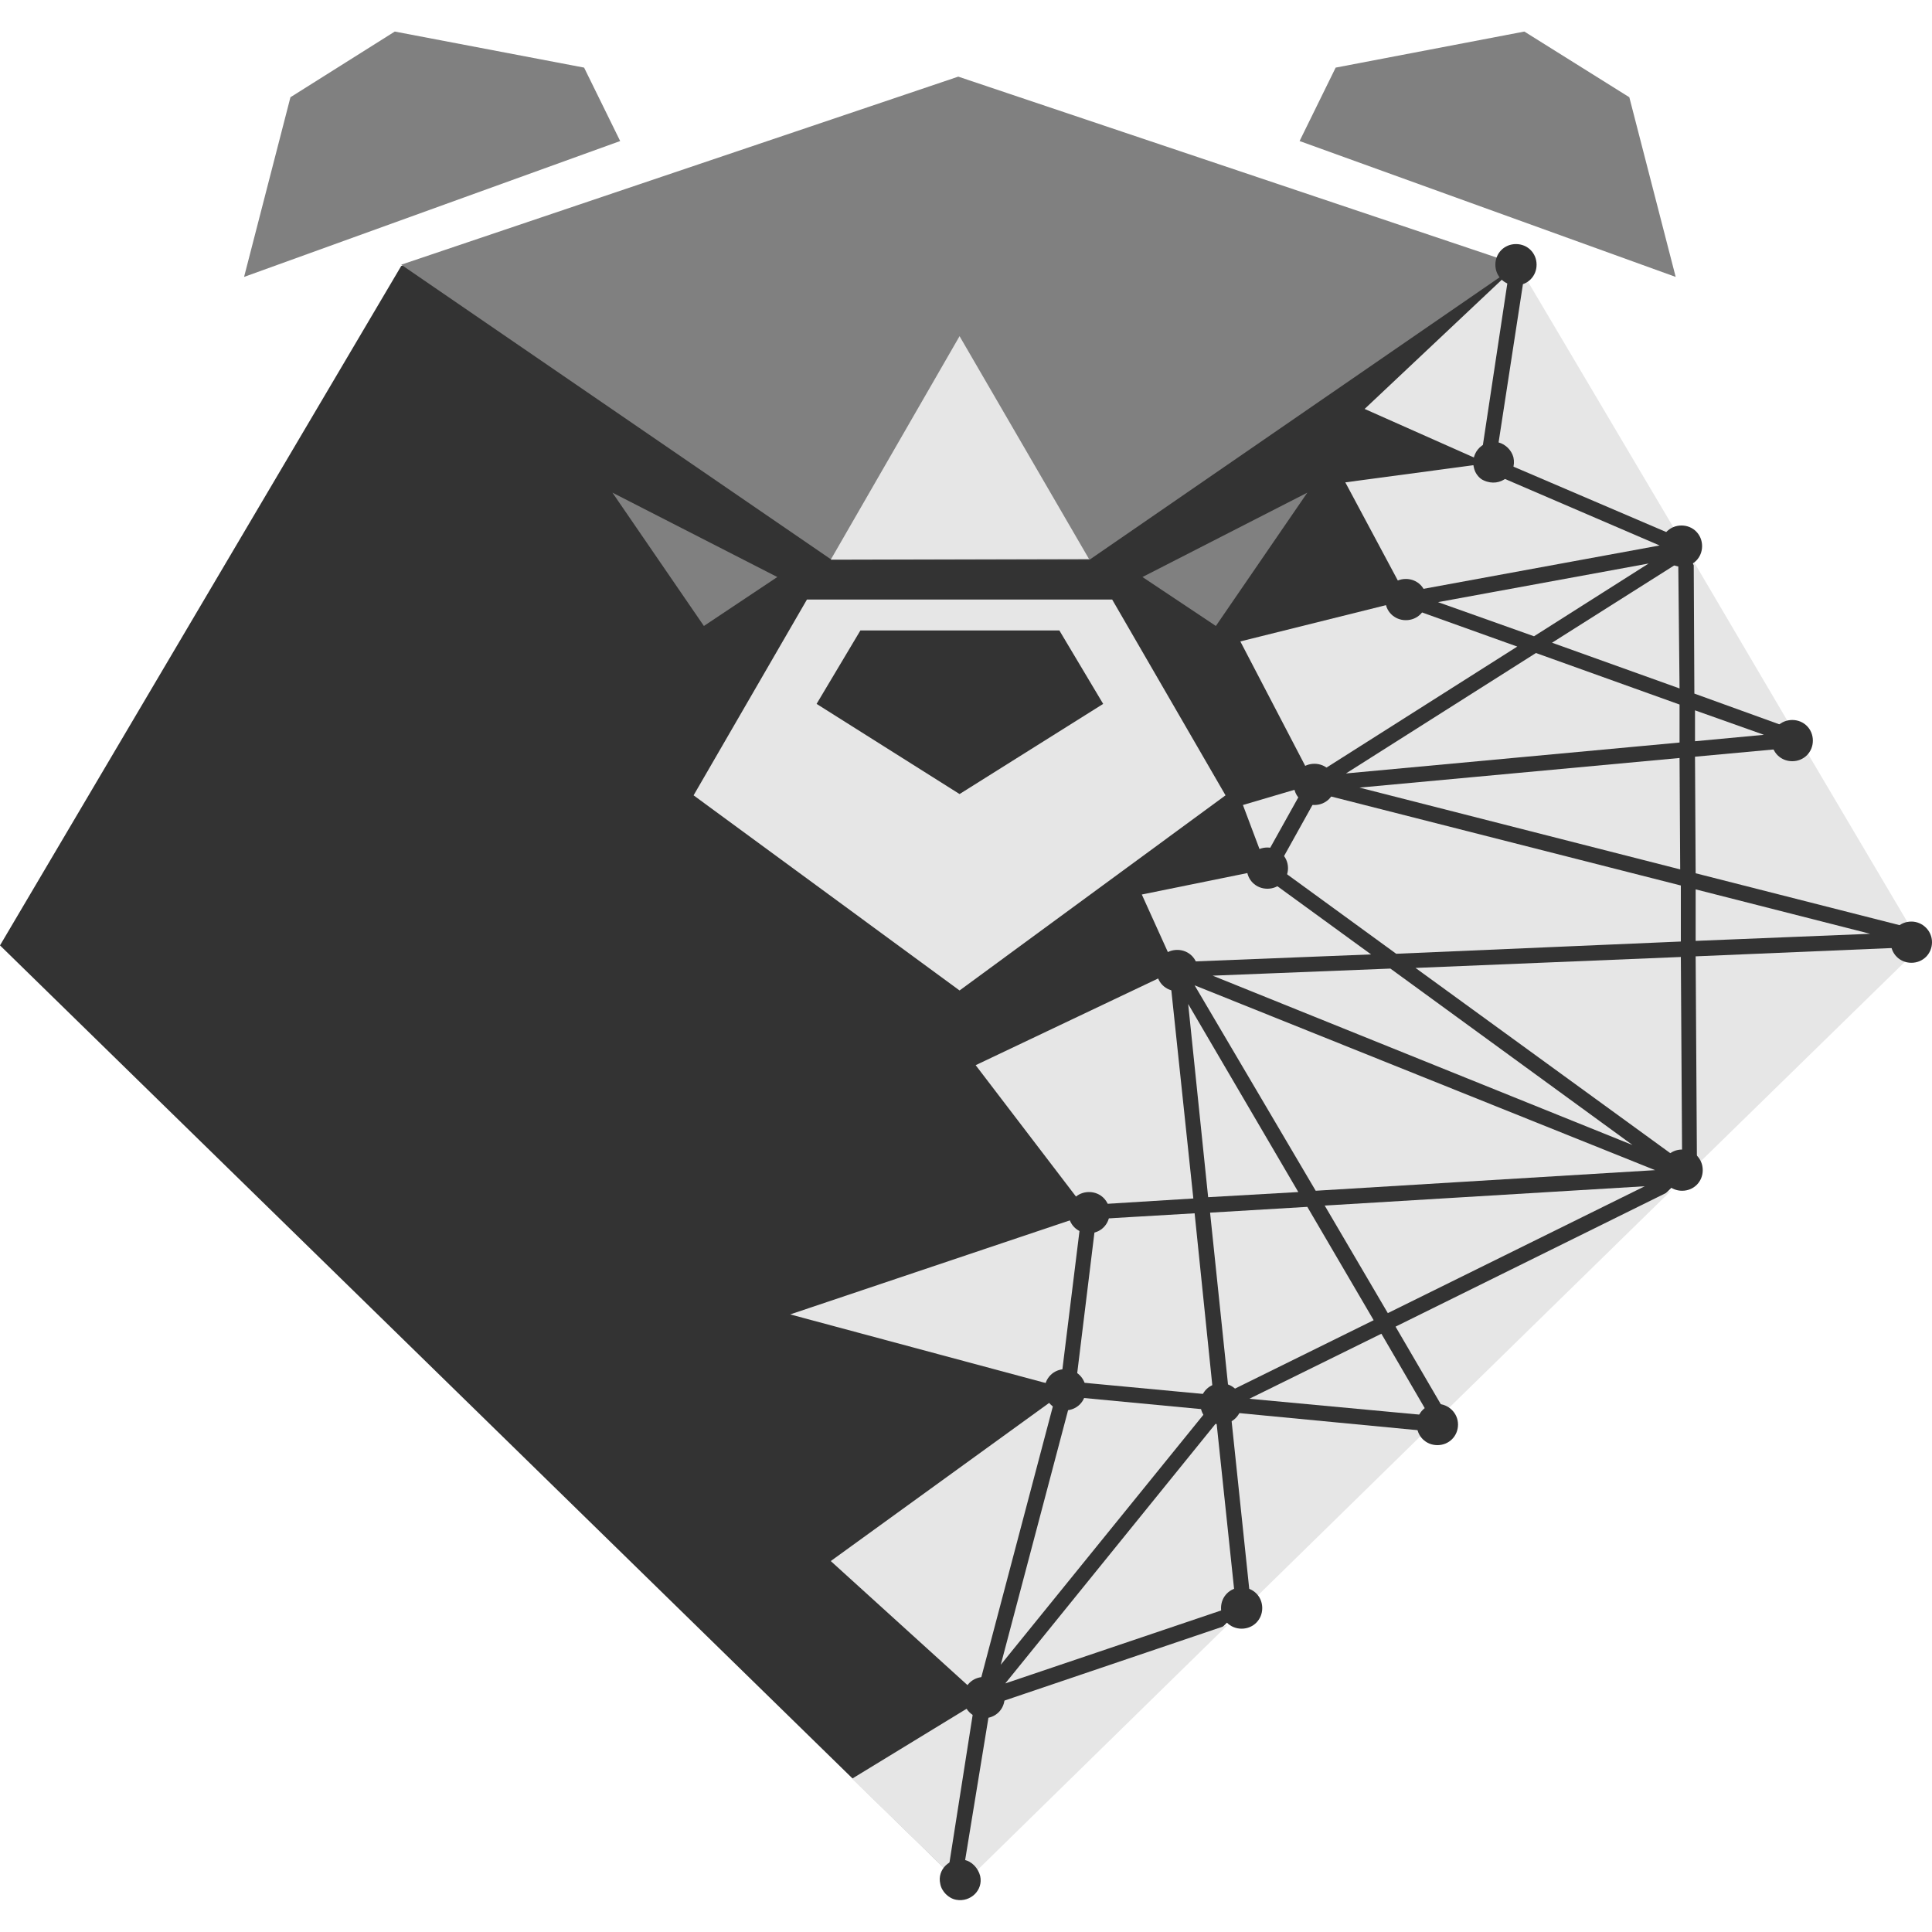 <?xml version="1.0" encoding="utf-8"?>
<!-- Generator: Adobe Illustrator 22.1.0, SVG Export Plug-In . SVG Version: 6.00 Build 0)  -->
<svg version="1.1" id="Layer_1" xmlns="http://www.w3.org/2000/svg" xmlns:xlink="http://www.w3.org/1999/xlink" x="0px" y="0px"
	 viewBox="0 0 300 300" style="enable-background:new 0 0 300 300;" xml:space="preserve">
<style type="text/css">
	.st0{fill:#333333;}
	.st1{fill:#808080;}
	.st2{fill:#E6E6E6;}
</style>
<g>
	<polygon class="st0" points="298,146.8 235.5,41.3 148.5,12.2 62.3,41.3 0,146.8 149.1,292.5 	"/>
	<path class="st1" d="M95.1,76.5l25.6,13.1l-11.4,7.6L95.1,76.5z M203,76.5l-25.6,13.1l11.4,7.6L203,76.5z M90.7,10.5L61.3,4.9
		L45.1,15.1L37.9,43l58.4-21.1L90.7,10.5z M253,15.1L236.7,4.9l-29.3,5.6l-5.6,11.4L260.2,43L253,15.1z M148.8,11.9L62.3,41.1
		l66.8,45.8h40.1l66.5-45.8L148.8,11.9z"/>
	<path class="st2" d="M172.7,93.1h-47.4l-17.6,30.4l41.3,30.3l41.3-30.3L172.7,93.1z M129,86.9l20-34.7l20.1,34.6L129,86.9L129,86.9
		z M184.5,155.9l17.1,29.2l-14,0.8L184.5,155.9z M255.4,184.2l-49.7,3l9.8,16.7L255.4,184.2z M167.1,214.6l21.3,2l-2.9-28.2
		l-15.3,0.9L167.1,214.6z M203,187.4l-15.1,0.9l2.9,27.8l22.5-11.1L203,187.4z M204.3,184.9l52.7-3.2L185.5,153L204.3,184.9z
		 M188.9,220.9l-32.8,40.5l35.8-12.1L188.9,220.9z M155.4,258.5l32.1-39.6l-21.1-2L155.4,258.5z M193,125l3.2,8.5l6.3-11.3L193,125z
		 M238.2,98.8L256,87.5l-32.7,6L238.2,98.8z M260.6,87.4L241,99.8l19.8,7.1L260.6,87.4z M253.5,177.8l-37.6-27.4l-27.6,1.1
		L253.5,177.8z M214.5,207.1L194,217.2l27.9,2.6L214.5,207.1z M261,148.6l-41.2,1.7l41.4,30.1L261,148.6z M260.8,115.3v-5.9l-22.3-8
		L209,120.1L260.8,115.3z M260.8,117.7l-49.7,4.6l49.8,12.7L260.8,117.7z M261,146.2v-8.7l-56.2-14.3l-6.4,11.5l18.4,13.4L261,146.2
		z M182.4,149.5L182.4,149.5L182.4,149.5L182.4,149.5L182.4,149.5c0.1,0,0.2,0,0.2-0.1l0,0l0,0l0,0l0,0c0,0,0,0,0.1,0l30.2-1.2
		L196,135.9c-0.2-0.2-0.4-0.4-0.5-0.7l-18.2,3.7l4.8,10.6C182.3,149.5,182.3,149.5,182.4,149.5z M169.1,187.1l16.2-1l-3.7-35
		l-30.1,14.3l16.8,22C168.5,187.2,168.8,187.1,169.1,187.1z M164.7,214.8l3.2-25.9l-45.2,15.2l41.7,11.2
		C164.4,215.1,164.5,214.9,164.7,214.8z M235.6,100.4l-17.3-6.2c-0.4-0.1-0.7-0.5-0.8-0.8l-24.9,6.2l11,21.1L235.6,100.4z
		 M191.1,219.3l3.1,29.5l-3.5,3.5l-36.9,12.5l-4.6,28.1l72.2-70.7L191.1,219.3z M218.5,91.9l39.2-7.2L230.5,73
		c-0.4-0.2-0.7-0.5-0.7-0.9l-20.9,2.8l9.2,17.2C218.3,92,218.4,92,218.5,91.9z M260.9,183.5l-1.5,1.4L216.7,206l7.7,13.2
		L260.9,183.5z M151.3,264.6l-19,11.6l14.9,14.5L151.3,264.6z M151.7,263l12.1-45.8L129,242.4L151.7,263L151.7,263z M263.2,115.1
		l10.7-1l-10.7-3.8V115.1z M234.3,42.4l-22.4,21.1l18,8L234.3,42.4z M297.2,144.9L280,115.8c-0.1,0.1-0.3,0.2-0.5,0.2l-16.3,1.5
		l0.1,18.1l33.4,8.5L297.2,144.9z M290.4,145l-27.1-6.9v8L290.4,145z M232.3,71.3l28.5,12.2l1.6,2.7l-26.7-45.1l1,1.6L232.3,71.3z
		 M297.5,145.5c-0.4,0.5-0.7,1.1-1.1,1.6l-33.1,1.4l0.2,32.4l34.8-34L297.5,145.5z M263.1,107.7l15.2,5.5l-15.3-26L263.1,107.7z"/>
	<polygon class="st0" points="149,123.3 126.8,109.3 133.6,97.9 149,97.9 164.5,97.9 171.3,109.3 	"/>
	<path class="st0" d="M232.7,68.7c-2.6-0.6-4.8,2-3.6,4.6c0.3,0.6,0.8,1.1,1.3,1.3c2.6,1.2,5.2-1,4.6-3.6
		C234.7,69.9,233.8,69,232.7,68.7z M235.4,37.9c-1.8,0-3.2,1.4-3.2,3.2s1.4,3.2,3.2,3.2s3.2-1.4,3.2-3.2
		C238.6,39.3,237.2,37.9,235.4,37.9z M261.1,88c1.8,0,3.2-1.4,3.2-3.2c0-1.8-1.4-3.2-3.2-3.2s-3.2,1.4-3.2,3.2
		C258,86.6,259.4,88,261.1,88z M296.8,143.1c-1.8,0-3.2,1.4-3.2,3.2s1.4,3.2,3.2,3.2c1.8,0,3.2-1.4,3.2-3.2S298.5,143.1,296.8,143.1
		z M278.3,111.8c-1.8,0-3.2,1.4-3.2,3.2c0,1.8,1.4,3.2,3.2,3.2c1.8,0,3.2-1.4,3.2-3.2C281.5,113.2,280.1,111.8,278.3,111.8z
		 M261.2,178.5c-1.8,0-3.2,1.4-3.2,3.2s1.4,3.2,3.2,3.2c1.8,0,3.2-1.4,3.2-3.2S263,178.5,261.2,178.5z M192.8,218
		c0-1.8-1.4-3.2-3.2-3.2s-3.2,1.4-3.2,3.2s1.4,3.2,3.2,3.2C191.4,221.1,192.8,219.7,192.8,218z M221.5,93.1c0-1.8-1.4-3.2-3.2-3.2
		s-3.2,1.4-3.2,3.2c0,1.8,1.4,3.2,3.2,3.2S221.5,94.9,221.5,93.1z M204.1,118.6c-1.8,0-3.2,1.4-3.2,3.2c0,1.8,1.4,3.2,3.2,3.2
		s3.2-1.4,3.2-3.2S205.9,118.6,204.1,118.6z M196.8,131.6c-1.8,0-3.2,1.4-3.2,3.2s1.4,3.2,3.2,3.2s3.2-1.4,3.2-3.2
		S198.5,131.6,196.8,131.6z M182.8,147.5c-1.8,0-3.2,1.4-3.2,3.2s1.4,3.2,3.2,3.2s3.2-1.4,3.2-3.2S184.6,147.5,182.8,147.5z
		 M169.1,185.1c-1.8,0-3.2,1.4-3.2,3.2s1.4,3.2,3.2,3.2s3.2-1.4,3.2-3.2S170.9,185.1,169.1,185.1z M165.4,212.6
		c-1.8,0-3.2,1.4-3.2,3.2s1.4,3.2,3.2,3.2s3.2-1.4,3.2-3.2C168.6,214,167.1,212.6,165.4,212.6z M152.8,260.4c-1.8,0-3.2,1.4-3.2,3.2
		c0,1.8,1.4,3.2,3.2,3.2s3.2-1.4,3.2-3.2S154.6,260.4,152.8,260.4z M192.8,246.5c-1.8,0-3.2,1.4-3.2,3.2s1.4,3.2,3.2,3.2
		s3.2-1.4,3.2-3.2S194.6,246.5,192.8,246.5z M149.7,288.8c-2.2-0.4-4.2,1.5-3.7,3.7c0.2,1.2,1.3,2.3,2.5,2.5
		c2.2,0.4,4.2-1.5,3.7-3.7C151.9,290.1,150.9,289,149.7,288.8z M223.2,218c-1.8,0-3.2,1.4-3.2,3.2s1.4,3.2,3.2,3.2s3.2-1.4,3.2-3.2
		S224.9,218,223.2,218z"/>
</g>
</svg>
